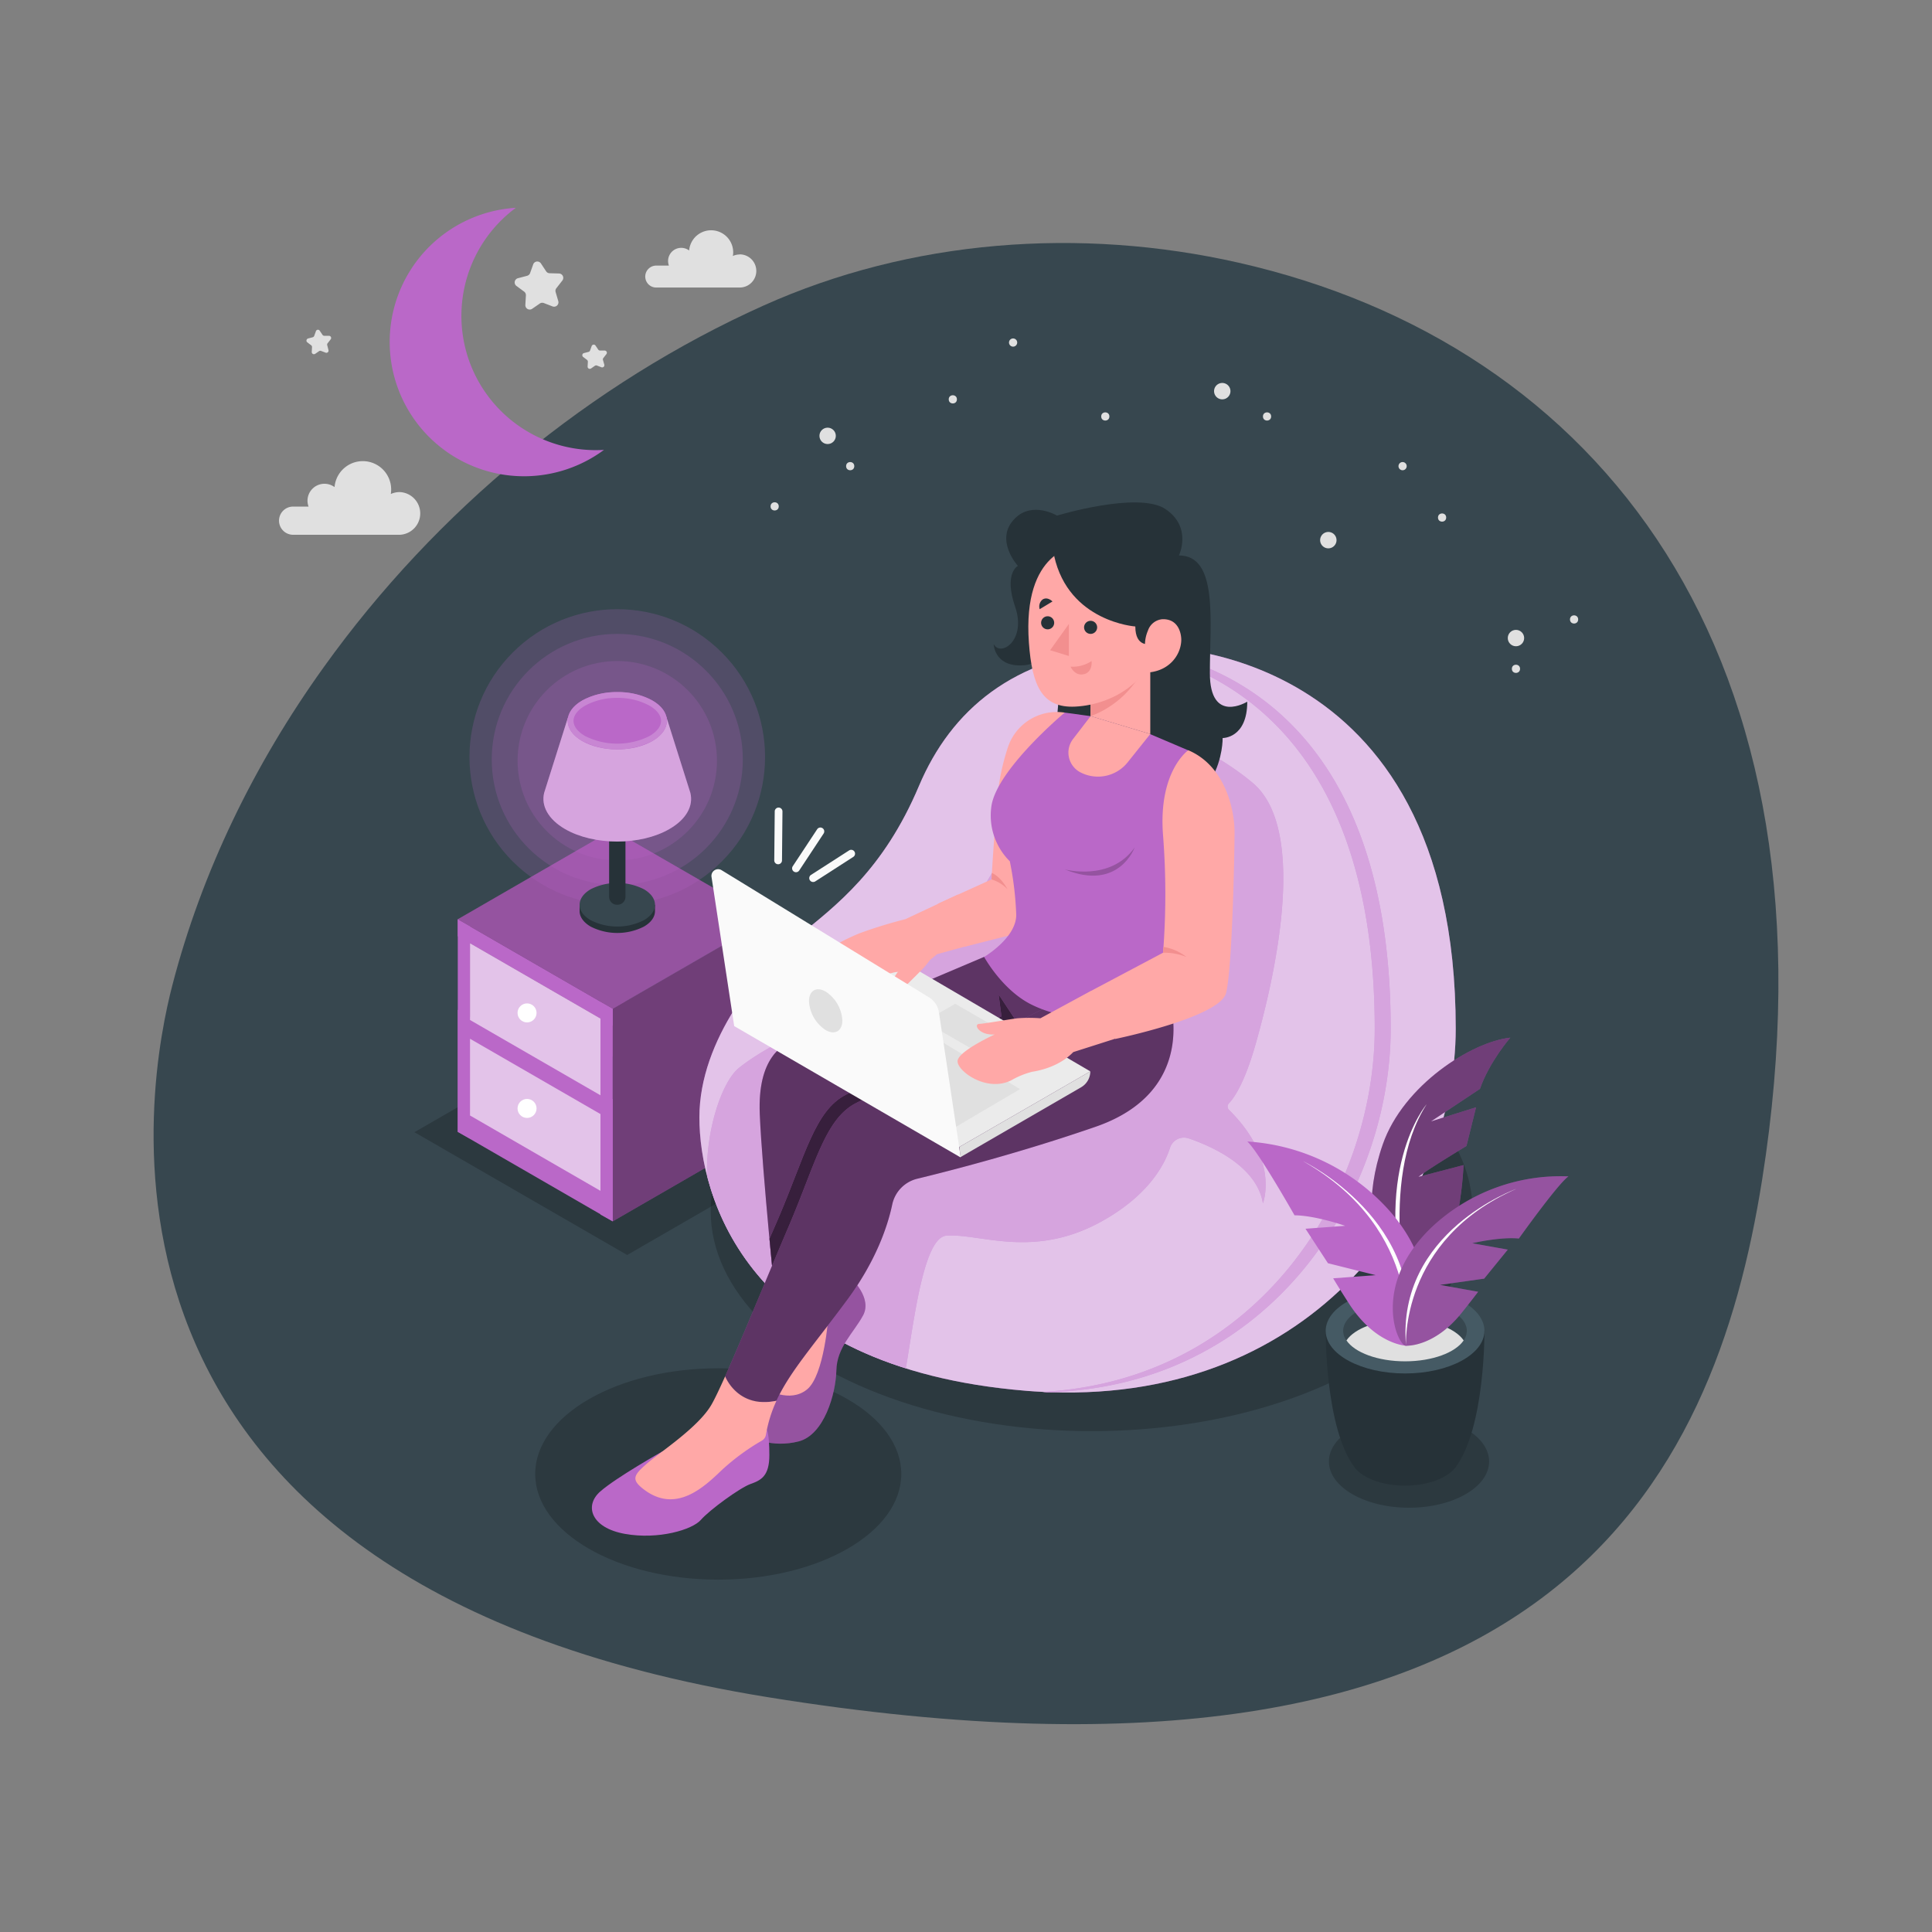<svg xmlns="http://www.w3.org/2000/svg" viewBox="0 0 500 500"><rect x="0" y="0" width="500" height="500" fill="#808080" stroke="none"/><g id="freepik--Background--inject-728"><path d="M83.78,172.67c-18,25.08-31.58,53-39.19,82.36-5.9,22.79-33.36,153.88,154.07,184.19,202.77,32.78,245-56,257.38-133.93,21.71-137-43-216.32-135.47-237.3-41.13-9.33-84.94-6-123,11.1C153.08,99.05,112.78,132.17,83.78,172.67Z" style="fill:#37474f"></path></g><g id="freepik--Shadows--inject-728"><ellipse cx="364.65" cy="378.23" rx="20.73" ry="11.97" style="opacity:0.2"></ellipse><ellipse cx="185.88" cy="381.46" rx="47.37" ry="27.35" style="opacity:0.2"></ellipse><ellipse cx="282.52" cy="313.46" rx="98.59" ry="56.92" style="opacity:0.2"></ellipse><polygon points="162.31 324.79 107.26 293.01 162.31 261.23 217.36 293.01 162.31 324.79" style="opacity:0.2"></polygon></g><g id="freepik--side-table--inject-728"><polygon points="121.64 239.66 121.64 294.68 161.74 271.53 161.74 216.51 121.64 239.66" style="fill:#BA68C8"></polygon><polygon points="121.64 239.66 121.64 294.68 161.74 271.53 161.74 216.51 121.64 239.66" style="opacity:0.4"></polygon><polygon points="118.47 237.91 118.47 292.92 121.64 294.68 121.64 239.66 118.47 237.91" style="fill:#BA68C8"></polygon><polygon points="158.57 261.06 158.57 316.08 198.68 292.92 198.68 237.91 158.57 261.06" style="fill:#BA68C8"></polygon><polygon points="158.57 261.06 158.57 316.08 198.68 292.92 198.68 237.91 158.57 261.06" style="opacity:0.4"></polygon><polygon points="155.4 259.3 155.4 314.32 158.57 316.08 158.57 261.06 155.4 259.3" style="fill:#BA68C8"></polygon><polygon points="158.57 265.44 118.47 242.29 118.47 237.91 158.57 261.06 158.57 265.44" style="fill:#BA68C8"></polygon><polygon points="158.57 316.08 118.47 292.92 118.47 261.32 158.57 284.48 158.57 316.08" style="fill:#BA68C8"></polygon><polygon points="158.57 261.06 118.47 237.91 158.57 214.75 198.68 237.91 158.57 261.06" style="fill:#BA68C8"></polygon><polygon points="158.57 261.06 118.47 237.91 158.57 214.75 198.68 237.91 158.57 261.06" style="opacity:0.2"></polygon><polygon points="155.4 283.46 121.64 263.97 121.64 244.11 155.4 263.6 155.4 283.46" style="fill:#BA68C8"></polygon><polygon points="155.4 283.46 121.64 263.97 121.64 244.11 155.4 263.6 155.4 283.46" style="fill:#fff;opacity:0.6"></polygon><circle cx="136.4" cy="262.14" r="2.46" style="fill:#fff"></circle><polygon points="155.4 308.19 121.64 288.69 121.64 268.83 155.4 288.32 155.4 308.19" style="fill:#BA68C8"></polygon><polygon points="155.4 308.19 121.64 288.69 121.64 268.83 155.4 288.32 155.4 308.19" style="fill:#fff;opacity:0.6"></polygon><circle cx="136.4" cy="286.86" r="2.46" style="fill:#fff"></circle></g><g id="freepik--Lamp--inject-728"><circle cx="159.75" cy="195.91" r="38.25" transform="translate(-91.74 170.34) rotate(-45)" style="fill:#BA68C8;opacity:0.2"></circle><circle cx="159.75" cy="196.54" r="32.49" style="fill:#BA68C8;opacity:0.2"></circle><circle cx="159.75" cy="196.87" r="25.8" style="fill:#BA68C8;opacity:0.2"></circle><path d="M169.08,234.16a6.06,6.06,0,0,0-2.43-2.35,15.29,15.29,0,0,0-13.79,0,6.09,6.09,0,0,0-2.44,2.35H150v1.64h0c0,1.44.95,2.88,2.86,4a15.23,15.23,0,0,0,13.79,0c1.91-1.1,2.86-2.54,2.86-4h0v-1.64Z" style="fill:#263238"></path><path d="M166.65,238.14a15.23,15.23,0,0,1-13.79,0c-3.81-2.2-3.81-5.77,0-8a15.29,15.29,0,0,1,13.79,0C170.46,232.37,170.46,235.94,166.65,238.14Z" style="fill:#37474f"></path><path d="M157.64,187.49h4.23a0,0,0,0,1,0,0v44.61a2.05,2.05,0,0,1-2.05,2.05h-.13a2.05,2.05,0,0,1-2.05-2.05V187.49A0,0,0,0,1,157.64,187.49Z" style="fill:#263238"></path><path d="M178.66,205.18h0c-.06-.24-.14-.47-.22-.7l-6-19H147.05l-6,19c-.08.23-.16.46-.22.7h0c-.83,3.32,1,6.82,5.4,9.38,7.46,4.31,19.55,4.31,27,0C177.69,212,179.49,208.5,178.66,205.18Z" style="fill:#BA68C8"></path><path d="M178.66,205.18h0c-.06-.24-.14-.47-.22-.7l-6-19H147.05l-6,19c-.08.23-.16.46-.22.7h0c-.83,3.32,1,6.82,5.4,9.38,7.46,4.31,19.55,4.31,27,0C177.69,212,179.49,208.5,178.66,205.18Z" style="fill:#fff;opacity:0.4"></path><path d="M168.83,191.77c-5,2.89-13.14,2.89-18.15,0s-5-7.59,0-10.48,13.14-2.9,18.15,0S173.84,188.87,168.83,191.77Z" style="fill:#BA68C8"></path><path d="M159.75,179.11v1.51a17,17,0,0,1,8.33,2c1.93,1.12,3,2.52,3,3.94s-1.07,2.81-3,3.93a18.58,18.58,0,0,1-16.65,0c-1.94-1.12-3-2.52-3-3.93s1.06-2.82,3-3.94a17,17,0,0,1,8.32-2v-1.51m0,0a18.5,18.5,0,0,0-9.07,2.18c-5,2.89-5,7.58,0,10.48a20.06,20.06,0,0,0,18.15,0c5-2.9,5-7.59,0-10.48a18.54,18.54,0,0,0-9.08-2.18Z" style="fill:#BA68C8"></path><path d="M159.75,179.11v1.51a17,17,0,0,1,8.33,2c1.93,1.12,3,2.52,3,3.94s-1.07,2.81-3,3.93a18.58,18.58,0,0,1-16.65,0c-1.94-1.12-3-2.52-3-3.93s1.06-2.82,3-3.94a17,17,0,0,1,8.32-2v-1.51m0,0a18.5,18.5,0,0,0-9.07,2.18c-5,2.89-5,7.58,0,10.48a20.06,20.06,0,0,0,18.15,0c5-2.9,5-7.59,0-10.48a18.54,18.54,0,0,0-9.08-2.18Z" style="fill:#fff;opacity:0.2"></path></g><g id="freepik--Character--inject-728"><path d="M376.74,266.2c0,44.15-36.36,96.52-104.87,94.1-.66,0-1.34,0-2-.08-1.42-.07-2.85-.16-4.29-.28C193,354,181,309.39,181,289.18s15.77-38.9,25.57-46.87,22.06-17.15,31.25-38.89c8.35-19.77,24.55-33.34,51.47-35.65q1.18-.11,2.4-.18c1.94-.11,4-.17,6-.17C297.71,167.42,376.74,165.12,376.74,266.2Z" style="fill:#BA68C8"></path><path d="M376.74,266.2c0,44.15-36.36,96.52-104.87,94.1-.66,0-1.34,0-2-.08-1.42-.07-2.85-.16-4.29-.28C193,354,181,309.39,181,289.18s15.77-38.9,25.57-46.87,22.06-17.15,31.25-38.89c8.35-19.77,24.55-33.34,51.47-35.65q1.18-.11,2.4-.18c1.94-.11,4-.17,6-.17C297.71,167.42,376.74,165.12,376.74,266.2Z" style="fill:#fff;opacity:0.6"></path><path d="M183,304.23c-.37-11.54,3.78-24.29,8.26-27.87,14.8-11.84,47.68-20.74,47.68-20.74-2.85-9.22-15.24-12.15-15.24-12.15,9.51-2.28,21.57,1.58,21.57,1.58l27.55-45.92a23.74,23.74,0,0,1,30.4-9.28c7.18,3.38,15,7.72,21,12.78,14.94,12.61,4.84,53.16.73,67.6-2.85,10-5.51,13.85-6.88,15.27a1.22,1.22,0,0,0,0,1.74c13.19,13.05,8.77,24.16,8.77,24.16-1.58-9.51-13-14.66-19.22-16.79a3.79,3.79,0,0,0-4.82,2.44c-1.44,4.47-5.59,12.26-17.49,18.93-17.86,10-31.64,3.16-40.38,3.81-5.88.44-8.35,21.7-10.5,34.32C200.47,343.43,187.36,321.58,183,304.23Z" style="fill:#BA68C8"></path><path d="M183,304.23c-.37-11.54,3.78-24.29,8.26-27.87,14.8-11.84,47.68-20.74,47.68-20.74-2.85-9.22-15.24-12.15-15.24-12.15,9.51-2.28,21.57,1.58,21.57,1.58l27.55-45.92a23.74,23.74,0,0,1,30.4-9.28c7.18,3.38,15,7.72,21,12.78,14.94,12.61,4.84,53.16.73,67.6-2.85,10-5.51,13.85-6.88,15.27a1.22,1.22,0,0,0,0,1.74c13.19,13.05,8.77,24.16,8.77,24.16-1.58-9.51-13-14.66-19.22-16.79a3.79,3.79,0,0,0-4.82,2.44c-1.44,4.47-5.59,12.26-17.49,18.93-17.86,10-31.64,3.16-40.38,3.81-5.88.44-8.35,21.7-10.5,34.32C200.47,343.43,187.36,321.58,183,304.23Z" style="fill:#fff;opacity:0.4"></path><path d="M359.91,266.2c0,42.27-30.47,92.08-88,94.1-.66,0-1.34,0-2-.08,56.16-3.18,85.87-52.28,85.87-94,0-83.49-49.27-96.44-66.42-98.43-1.58-.19-2.89-.28-3.86-.32.74,0,1.48,0,2.24,0a37.19,37.19,0,0,1,4,.17C306.89,168.89,359.91,179.6,359.91,266.2Z" style="fill:#BA68C8"></path><path d="M359.91,266.2c0,42.27-30.47,92.08-88,94.1-.66,0-1.34,0-2-.08,56.16-3.18,85.87-52.28,85.87-94,0-83.49-49.27-96.44-66.42-98.43-1.58-.19-2.89-.28-3.86-.32.74,0,1.48,0,2.24,0a37.19,37.19,0,0,1,4,.17C306.89,168.89,359.91,179.6,359.91,266.2Z" style="fill:#fff;opacity:0.4"></path><path d="M263.43,146.45s-3.71,1.87-.71,10.59-3.79,13.07-5.56,9.64c0,0,.11,5.53,6.82,5.53s7.91-5.55,7.91-5.55,2.42,2.64,2.42,10.08-7.1,35.37,17.73,35.37S316.42,191,316.42,191s6.37.12,6.37-9.41c0,0-9.68,6-9.68-7.41s2.21-30.43-8-30.43c0,0,3.52-7.3-3.49-12s-28.07,1.69-28.07,1.69-6.32-3.8-10.85.69C257.16,139.57,263.43,146.45,263.43,146.45Z" style="fill:#263238"></path><path d="M218.41,332.62,198.2,359.48l5.6,4.43s8.09-1.7,11-12.39A129.09,129.09,0,0,0,218.41,332.62Z" style="fill:#ffa8a7"></path><path d="M220.23,330.79s5.61,5.09,3.13,9.65-6.78,8.21-6.91,14.21-3.13,16.69-9.78,18.39-13.17-.63-13-3,4.57-10.57,4.57-10.57,6.1,3.78,10.61.13,5.55-19,5.55-19Z" style="fill:#BA68C8"></path><path d="M220.23,330.79s5.61,5.09,3.13,9.65-6.78,8.21-6.91,14.21-3.13,16.69-9.78,18.39-13.17-.63-13-3,4.57-10.57,4.57-10.57,6.1,3.78,10.61.13,5.55-19,5.55-19Z" style="opacity:0.2"></path><path d="M254.69,247.64s-45,19-48.67,20.91-10,5.17-9.39,19.82,4.32,51,4.32,51l24.69-47.47,63.74-30.33Z" style="fill:#BA68C8"></path><path d="M254.69,247.64s-45,19-48.67,20.91-10,5.17-9.39,19.82,4.32,51,4.32,51l24.69-47.47,63.74-30.33Z" style="opacity:0.5"></path><path d="M199.14,320.58C200.1,331,201,339.4,201,339.4l24.69-47.47,45.44-21.62-10.33-8.08c-14.52,7.28-35.62,17.87-41.92,21.1-8,4.11-10.5,15.73-17.41,31.88Z" style="fill:#BA68C8"></path><path d="M199.14,320.58C200.1,331,201,339.4,201,339.4l24.69-47.47,45.44-21.62-10.33-8.08c-14.52,7.28-35.62,17.87-41.92,21.1-8,4.11-10.5,15.73-17.41,31.88Z" style="opacity:0.7"></path><polygon points="258.43 257.34 263.07 264.37 259.43 264.92 258.43 257.34" style="fill:#BA68C8"></polygon><polygon points="258.43 257.34 263.07 264.37 259.43 264.92 258.43 257.34" style="opacity:0.7"></polygon><path d="M198.47,370.05s.64,1.08.64,6.51-2.12,6.52-4.86,7.49-10.66,6.75-12.86,9.29-11,5.19-19.7,3.62-10.55-7.26-6.36-10.95,16.12-10.39,16.12-10.39Z" style="fill:#BA68C8"></path><path d="M302.7,258.88l-19.36-4.48s-53.79,27-61.8,31.08-10.5,15.73-17.41,31.88c-5.2,12.15-12,28.81-16.46,38.83,0,0,3.18,8.45,13.27,6.32h0c3.42-7.46,9.46-14.15,18.24-26,7.61-10.27,10.58-19.34,11.73-24.78a8.72,8.72,0,0,1,6.45-6.67c8.88-2.15,27-6.83,46.07-13.42C310.33,282.4,302.7,258.88,302.7,258.88Z" style="fill:#BA68C8"></path><path d="M302.7,258.88l-19.36-4.48s-53.79,27-61.8,31.08-10.5,15.73-17.41,31.88c-5.2,12.15-12,28.81-16.46,38.83,0,0,3.18,8.45,13.27,6.32h0c3.42-7.46,9.46-14.15,18.24-26,7.61-10.27,10.58-19.34,11.73-24.78a8.72,8.72,0,0,1,6.45-6.67c8.88-2.15,27-6.83,46.07-13.42C310.33,282.4,302.7,258.88,302.7,258.88Z" style="opacity:0.5"></path><path d="M187.67,356.19c-1.48,3.3-2.7,5.87-3.54,7.33-3.37,5.86-13.22,12.22-16.67,15.22s-4.21,4.14-.89,6.68c8.38,6.43,15.65-.58,20.35-5.08a58.89,58.89,0,0,1,10.3-7.54,2.1,2.1,0,0,0,1-1.48,34.78,34.78,0,0,1,2.73-8.8h0C190.85,364.64,187.67,356.19,187.67,356.19Z" style="fill:#ffa8a7"></path><polygon points="282.17 277.27 248.3 296.82 192 264.26 225.86 244.31 282.17 277.27" style="fill:#ebebeb"></polygon><polygon points="251.95 271.7 239.24 264.37 247.21 259.77 259.91 267.11 251.95 271.7" style="fill:#e0e0e0"></polygon><polygon points="246.86 291.94 263.98 281.86 230.53 261.62 246.86 291.94" style="fill:#e0e0e0"></polygon><path d="M247.86,231.53l-13.54,6.35a119.31,119.31,0,0,0-12,3.7s-9.42,3.85-9.85,6.38,7.07,8.61,13.66,5.65a21.38,21.38,0,0,1,5.5-2c1.77-.19,7-1,10.83-4.65l10.95-3S259.09,233.1,247.86,231.53Z" style="fill:#ffa8a7"></path><path d="M239.09,250.42c-1.57,1.68-6,5.92-7,7.15s-3.28-1.93.76-6.62a37.92,37.92,0,0,0,9.76-5.31A39.16,39.16,0,0,1,239.09,250.42Z" style="fill:#ffa8a7"></path><path d="M275.58,184.43h0a13.31,13.31,0,0,0-14.72,8.92,58.12,58.12,0,0,0-2.75,13.31c-1.17,14-1.5,20.93-1.5,20.93l-14,6.35s7.57.37,7.06,11.06l17.46-4.41Z" style="fill:#ffa8a7"></path><path d="M256.61,227.59a9.71,9.71,0,0,1,4.14,2.54s-1.69-3.21-4.06-4.2Z" style="fill:#f28f8f"></path><path d="M297.69,190l9.84,4.19V223a64,64,0,0,0-4.92,23.28v14.27s-20.11,7.17-35.7-.58c-7.55-3.76-12.22-12.32-12.22-12.32s8.31-4.89,8.31-10.86a83.11,83.11,0,0,0-1.66-13.89,16.68,16.68,0,0,1-4.8-14c1.11-9.52,19-24.48,19-24.48l6.67.91Z" style="fill:#BA68C8"></path><polygon points="297.69 189.97 282.25 185.34 282.25 166.66 297.69 166.66 297.69 189.97" style="fill:#ffa8a7"></polygon><path d="M282.25,185.34a24.83,24.83,0,0,0,14.19-13.49v-5.19H282.25Z" style="fill:#f28f8f"></path><path d="M278.66,141.35s-14.13.82-12.38,25c.81,11.16,3.42,16.94,12,16.52,9.74-.48,23.57-7.17,22.66-26.28S278.66,141.35,278.66,141.35Z" style="fill:#ffa8a7"></path><path d="M297.69,166.66s-3.87,1-3.87-4.53c0,0-17.2-1.16-21-18.23,0,0,1.7-5.11,12.44-5.11s19.76,9.49,17,22.55Z" style="fill:#263238"></path><polygon points="276.63 161.47 276.63 169.77 271.77 168.28 276.63 161.47" style="fill:#f28f8f"></polygon><path d="M283.94,162.36a1.69,1.69,0,1,1-1.69-1.69A1.69,1.69,0,0,1,283.94,162.36Z" style="fill:#263238"></path><path d="M272.82,161.18a1.69,1.69,0,1,1-1.69-1.69A1.69,1.69,0,0,1,272.82,161.18Z" style="fill:#263238"></path><path d="M269.07,157.66l3.31-2s-1.27-1.32-2.54-.52A2.31,2.31,0,0,0,269.07,157.66Z" style="fill:#263238"></path><path d="M277.05,172.52a8.62,8.62,0,0,0,5.45-1.45s.37,2.86-2,3.41S277.05,172.52,277.05,172.52Z" style="fill:#f28f8f"></path><path d="M296.32,167.29a9.42,9.42,0,0,1,.77-4.1,4.31,4.31,0,0,1,3.75-2.94c4.34-.12,4.93,4.06,4.87,5.54-.16,3.91-3.32,8.12-9.2,8.28Z" style="fill:#ffa8a7"></path><path d="M282.25,185.34l-4.55,5.92a5.76,5.76,0,0,0,1.89,8.61h0a9.83,9.83,0,0,0,12.23-2.56l5.87-7.34Z" style="fill:#ffa8a7"></path><path d="M282.17,256.53l-12.91,7a40,40,0,0,0-5.94,0c-2.28.28-8.34,1.38-9.9,1.45s-.07,3,4,2.74c0,0-9.26,4.24-9.59,6.78s7.43,8.32,13.89,5.08a21.35,21.35,0,0,1,5.41-2.21c1.76-.26,7-1.31,10.63-5.09l10.82-3.45S293.44,257.64,282.17,256.53Z" style="fill:#ffa8a7"></path><path d="M307.53,194.16s-7.84,5.41-6.53,22.06a196.53,196.53,0,0,1,0,30.34l-18.85,10a14.4,14.4,0,0,1,6.45,12.33s27.08-5.58,28.7-11.89,2.2-36.46,2.2-41.7S317.36,198.35,307.53,194.16Z" style="fill:#ffa8a7"></path><path d="M301,246.56a15.2,15.2,0,0,1,6.05,1.11,12.89,12.89,0,0,0-5.93-2.61Z" style="fill:#f28f8f"></path><path d="M184.15,227,190,265.49a.07.07,0,0,0,0,.06l58.48,33.92a.09.09,0,0,0,.13-.09L243,262a5.55,5.55,0,0,0-2.58-3.89l-53.64-32.89A1.73,1.73,0,0,0,184.15,227Z" style="fill:#fafafa"></path><path d="M248.56,299.47l31.24-18.09a4.77,4.77,0,0,0,2.37-4.11h0L248.3,296.82Z" style="fill:#e0e0e0"></path><path d="M218,264.09c0,2.75-1.94,3.87-4.32,2.49a9.53,9.53,0,0,1-4.31-7.47c0-2.76,1.93-3.87,4.31-2.49A9.54,9.54,0,0,1,218,264.09Z" style="fill:#e0e0e0"></path><path d="M275.58,225s11.8,3.21,18.06-5.66C293.64,219.31,289.59,230.76,275.58,225Z" style="opacity:0.2"></path><path d="M201.38,223.67h0a1,1,0,0,1-1-1L200.5,210a1,1,0,0,1,1-1h0a1,1,0,0,1,1,1l-.12,12.71A1,1,0,0,1,201.38,223.67Z" style="fill:#fafafa"></path><path d="M210.43,228.26a1,1,0,0,1-.54-1.84l9.9-6.36a1,1,0,0,1,1.08,1.68L211,228.1A1,1,0,0,1,210.43,228.26Z" style="fill:#fafafa"></path><path d="M206,225.73a1,1,0,0,1-.83-1.56l6.31-9.56a1,1,0,1,1,1.67,1.11l-6.31,9.56A1,1,0,0,1,206,225.73Z" style="fill:#fafafa"></path></g><g id="freepik--Plant--inject-728"><path d="M365.05,339.8s-16.7-16.31-7.19-43.63c5.33-15.32,23-26.56,33-27.62,0,0-5.45,6.29-7.85,13.25l-12.67,8.42L382,286.57l-2.48,10s-10.82,6.55-12.42,8l11.66-3.05S377.88,329.66,365.05,339.8Z" style="fill:#BA68C8"></path><path d="M365.05,339.8s-16.7-16.31-7.19-43.63c5.33-15.32,23-26.56,33-27.62,0,0-5.45,6.29-7.85,13.25l-12.67,8.42L382,286.57l-2.48,10s-10.82,6.55-12.42,8l11.66-3.05S377.88,329.66,365.05,339.8Z" style="opacity:0.4"></path><path d="M365.05,339.8s-8.64-34.13,4.15-54C369.2,285.76,354.2,303.33,365.05,339.8Z" style="fill:#fff"></path><path d="M384.17,344.42l-20.44-.25h-.21l-20.43.25s-.23,25.18,7.53,35.43h0c2.14,2.72,7.16,4.63,13,4.63s10.89-1.92,13-4.65C384.4,369.58,384.17,344.42,384.17,344.42Z" style="fill:#263238"></path><ellipse cx="363.63" cy="344.42" rx="20.54" ry="11.03" style="fill:#455a64"></ellipse><path d="M363.63,341.5c7.07,0,13.05,2.27,15.16,5.4a4.45,4.45,0,0,0,.82-2.48c0-4.35-7.16-7.88-16-7.88s-16,3.53-16,7.88a4.38,4.38,0,0,0,.82,2.48C350.58,343.77,356.56,341.5,363.63,341.5Z" style="fill:#37474f"></path><path d="M363.63,341.5c-7.07,0-13.05,2.27-15.16,5.4,2.11,3.14,8.09,5.41,15.16,5.41s13.05-2.27,15.16-5.41C376.68,343.77,370.7,341.5,363.63,341.5Z" style="fill:#e0e0e0"></path><path d="M363.88,348.27S356,348,349.17,337.45c-2.8-4.34-4.15-6.62-4.15-6.62l11-.82-12.35-3.09L337.86,318l10.26-.76s-7.64-2.68-13.1-2.72c0,0-9.47-16.71-12.23-19.1A53.69,53.69,0,0,1,360.17,314C375.73,332.38,366.19,348.74,363.88,348.27Z" style="fill:#BA68C8"></path><path d="M363.88,348.27s4.95-29.83-26.65-47.76C337.23,300.51,370,316.26,363.88,348.27Z" style="fill:#fff"></path><path d="M363.88,348.27s7.17.46,14.29-8.38c2.93-3.65,4.37-5.58,4.37-5.58l-9.88-1.78,11.44-1.62,6.11-7.51L381,321.75s7.15-1.7,12.08-1.22c0,0,10.11-14.19,12.83-16.08a48.66,48.66,0,0,0-35.47,13.24C354.69,332.82,361.75,348.47,363.88,348.27Z" style="fill:#BA68C8"></path><path d="M363.88,348.27s7.17.46,14.29-8.38c2.93-3.65,4.37-5.58,4.37-5.58l-9.88-1.78,11.44-1.62,6.11-7.51L381,321.75s7.15-1.7,12.08-1.22c0,0,10.11-14.19,12.83-16.08a48.66,48.66,0,0,0-35.47,13.24C354.69,332.82,361.75,348.47,363.88,348.27Z" style="opacity:0.2"></path><path d="M363.88,348.27s-1.66-27.38,28.54-40.59C392.42,307.68,361.35,318.81,363.88,348.27Z" style="fill:#fff"></path></g><g id="freepik--Moon--inject-728"><path d="M121.5,93.62a34.8,34.8,0,0,1,12-39.84,34.77,34.77,0,1,0,22.81,62.65A34.8,34.8,0,0,1,121.5,93.62Z" style="fill:#BA68C8"></path></g><g id="freepik--Stars--inject-728"><path d="M140,68.19l1.32,2a1.1,1.1,0,0,0,.91.52l2.45.07a1.13,1.13,0,0,1,.84,1.84L144,74.57a1.13,1.13,0,0,0-.21,1l.69,2.35A1.13,1.13,0,0,1,143,79.3l-2.28-.88a1.13,1.13,0,0,0-1,.12l-2,1.38a1.13,1.13,0,0,1-1.76-1l.14-2.44a1.14,1.14,0,0,0-.44-1L133.65,74a1.13,1.13,0,0,1,.4-2l2.36-.62a1.16,1.16,0,0,0,.78-.71l.82-2.3A1.13,1.13,0,0,1,140,68.19Z" style="fill:#e0e0e0"></path><path d="M154.14,89.46l.67,1a.61.61,0,0,0,.46.26l1.24,0a.57.57,0,0,1,.42.93l-.78,1a.55.55,0,0,0-.1.52l.34,1.19a.57.57,0,0,1-.75.69l-1.15-.45a.62.62,0,0,0-.53.06l-1,.7a.57.57,0,0,1-.89-.5l.07-1.24a.58.58,0,0,0-.22-.48l-1-.76a.57.57,0,0,1,.2-1l1.2-.31a.59.59,0,0,0,.39-.36l.42-1.17A.57.57,0,0,1,154.14,89.46Z" style="fill:#e0e0e0"></path><path d="M82.78,85.64l.67,1a.55.55,0,0,0,.46.26l1.24,0a.57.57,0,0,1,.42.93l-.78,1a.54.54,0,0,0-.1.52L85,90.57a.56.56,0,0,1-.75.69l-1.15-.44a.56.56,0,0,0-.53.06l-1,.69a.57.57,0,0,1-.89-.5l.07-1.23a.58.58,0,0,0-.22-.49l-1-.75a.57.57,0,0,1,.2-1l1.2-.32a.56.56,0,0,0,.39-.36l.42-1.16A.56.56,0,0,1,82.78,85.64Z" style="fill:#e0e0e0"></path><circle cx="214.19" cy="112.8" r="2.12" style="fill:#e0e0e0"></circle><path d="M345.89,139.79a2.12,2.12,0,1,1-2.12-2.12A2.12,2.12,0,0,1,345.89,139.79Z" style="fill:#e0e0e0"></path><path d="M318.44,101.23a2.12,2.12,0,1,1-2.12-2.12A2.12,2.12,0,0,1,318.44,101.23Z" style="fill:#e0e0e0"></path><circle cx="392.33" cy="165.13" r="2.12" style="fill:#e0e0e0"></circle><circle cx="220.03" cy="120.64" r="1.06" style="fill:#e0e0e0"></circle><circle cx="200.48" cy="131.05" r="1.06" style="fill:#e0e0e0"></circle><path d="M263.25,88.65a1.06,1.06,0,0,1-2.12,0,1.06,1.06,0,0,1,2.12,0Z" style="fill:#e0e0e0"></path><circle cx="373.21" cy="133.94" r="1.06" style="fill:#e0e0e0"></circle><circle cx="407.37" cy="160.31" r="1.06" style="fill:#e0e0e0"></circle><circle cx="392.33" cy="173.09" r="1.06" style="fill:#e0e0e0"></circle><circle cx="327.91" cy="107.78" r="1.06" style="fill:#e0e0e0"></circle><circle cx="246.59" cy="103.35" r="1.06" style="fill:#e0e0e0"></circle><path d="M364.05,120.64a1.06,1.06,0,1,1-2.12,0,1.06,1.06,0,1,1,2.12,0Z" style="fill:#e0e0e0"></path><circle cx="286.05" cy="107.78" r="1.06" style="fill:#e0e0e0"></circle></g><g id="freepik--Clouds--inject-728"><path d="M103.42,127.35a5.47,5.47,0,0,0-2.28.5,7.34,7.34,0,1,0-14.56-1.79,4.39,4.39,0,0,0-7,3.51,4.33,4.33,0,0,0,.28,1.53h-4a3.65,3.65,0,1,0,0,7.3h27.6a5.53,5.53,0,0,0,0-11.05Zm-15.35,3.71,0,0h0Z" style="fill:#e0e0e0"></path><path d="M191.43,65.86a4.2,4.2,0,0,0-1.77.39,5.23,5.23,0,0,0,.09-1,5.71,5.71,0,0,0-11.4-.42,3.4,3.4,0,0,0-5.45,2.72,3.58,3.58,0,0,0,.21,1.19H170a2.84,2.84,0,1,0,0,5.67h21.44a4.29,4.29,0,0,0,0-8.58Zm-11.92,2.88,0,0h0Z" style="fill:#e0e0e0"></path></g></svg>